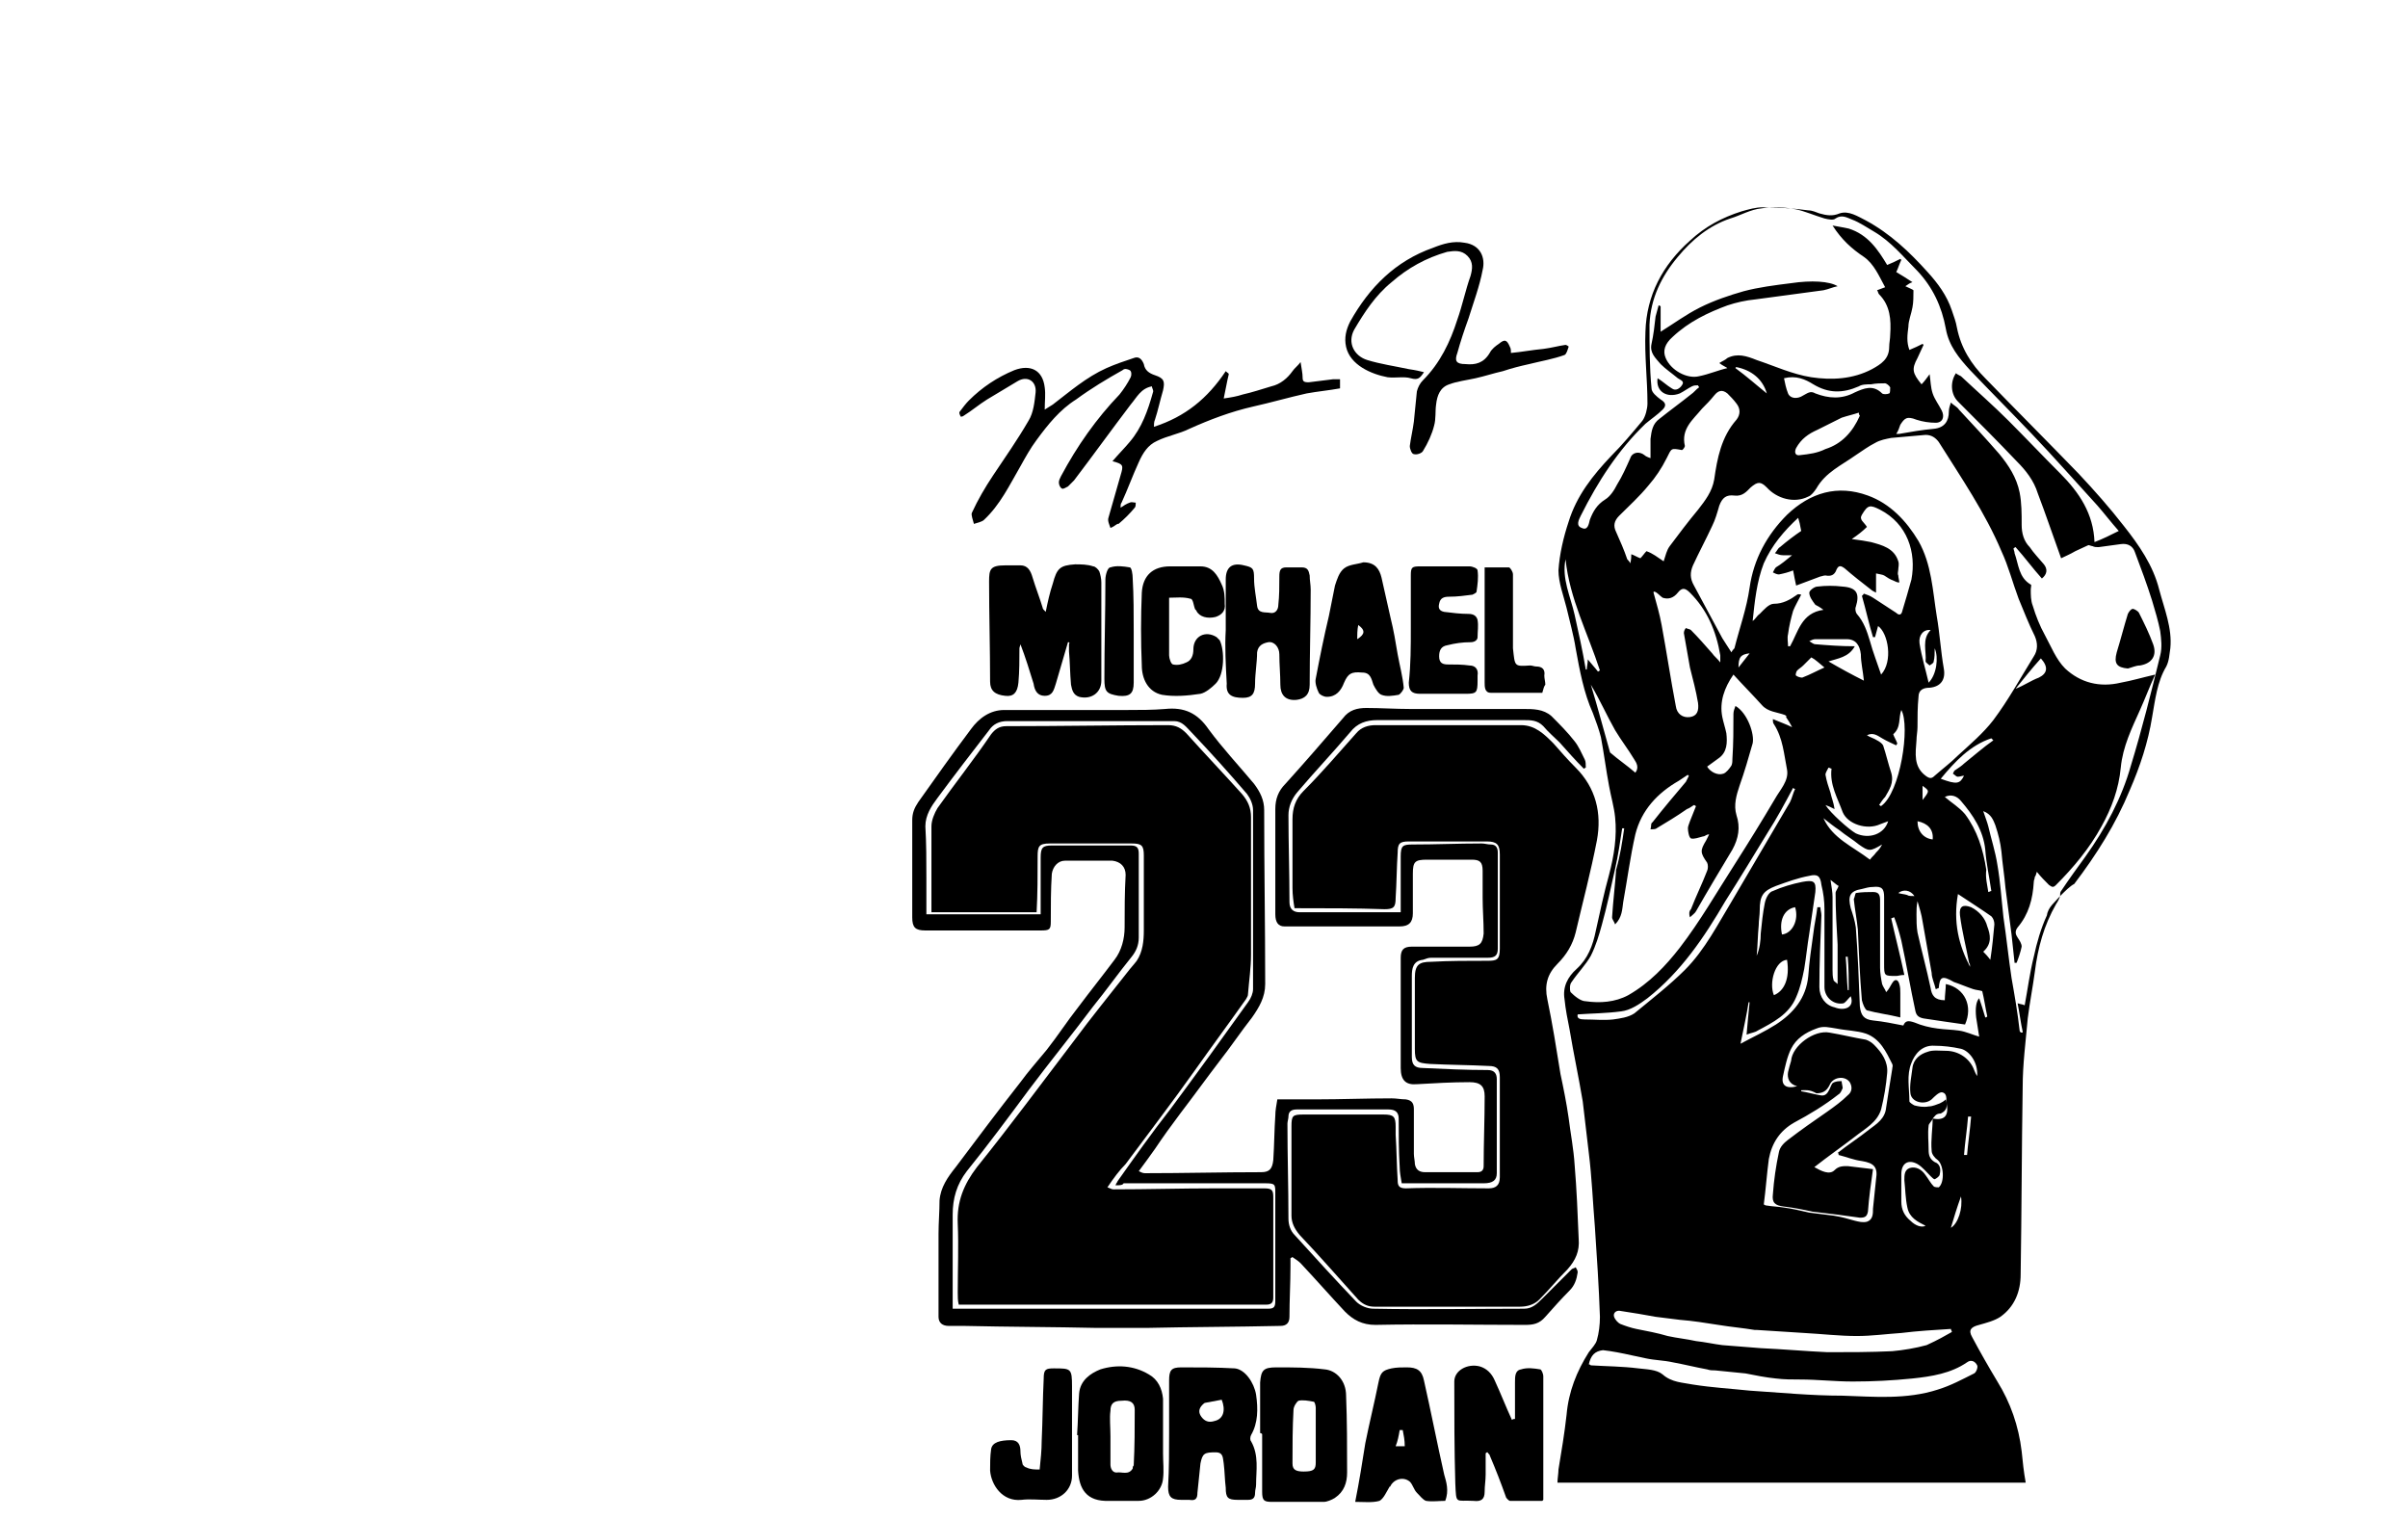 <?xml version="1.0" encoding="utf-8"?>
<!-- Generator: Adobe Illustrator 24.0.2, SVG Export Plug-In . SVG Version: 6.00 Build 0)  -->
<svg version="1.1" id="Слой_1" xmlns="http://www.w3.org/2000/svg" xmlns:xlink="http://www.w3.org/1999/xlink" x="0px" y="0px"
	 viewBox="0 0 238.1 150.2" style="enable-background:new 0 0 238.1 150.2;" xml:space="preserve">
<g>
	<path d="M203.7,88.6c-0.1,0.3-0.2,0.5-0.4,0.8c-1.2,2.1-1.8,4.3-2.1,6.7c-0.2,1.5-0.5,3-0.7,4.6c-0.2,2.3-0.5,4.5-0.5,6.8
		c-0.1,6.2-0.1,12.3-0.2,18.5c0,1.7-0.6,3.2-2,4.2c-0.6,0.4-1.4,0.6-2.1,0.8c-0.8,0.2-1.1,0.5-0.7,1.2c0.8,1.5,1.6,2.9,2.5,4.4
		c1.3,2.1,2.1,4.4,2.4,6.9c0.1,1,0.2,2,0.4,3.1c-15.5,0-30.9,0-46.3,0c0-0.4,0.1-0.9,0.1-1.3c0.3-1.8,0.6-3.6,0.8-5.4
		c0.2-2.3,1-4.3,2.2-6.2c0.3-0.4,0.7-0.8,0.8-1.2c0.2-0.7,0.3-1.5,0.3-2.3c-0.1-3-0.3-5.9-0.5-8.9c-0.2-2.4-0.3-4.9-0.6-7.3
		c-0.2-1.7-0.4-3.4-0.6-5.1c-0.4-2.4-0.9-4.7-1.3-7.1c-0.2-1-0.4-2-0.5-3c-0.2-1.2,0.3-2.2,1.2-3c1.1-1,1.6-2.3,1.9-3.8
		c0.4-1.8,0.8-3.7,1.3-5.5c0.5-1.9,0.8-3.8,0.6-5.7c-0.1-1-0.4-2-0.6-3.1c-0.3-1.6-0.5-3.2-0.8-4.8c-0.2-0.8-0.5-1.6-0.8-2.4
		c-0.9-2-1.3-4.2-1.7-6.4c-0.2-1.3-0.6-2.7-0.9-4c-0.3-1.2-0.8-2.5-0.8-3.7c0.1-1.6,0.5-3.3,1-4.8c0.8-2.6,2.4-4.6,4.2-6.5
		c1.1-1.1,2.1-2.3,3.1-3.5c0.3-0.4,0.5-1.2,0.5-1.7c0-2.4-0.3-4.7-0.2-7.1c0.1-3.6,1.7-6.6,4.4-9c1.5-1.4,3.2-2.3,5.1-2.9
		c0.7-0.2,1.4-0.4,2.1-0.4c1.5,0,3,0.1,4.5,0.3c0.4,0,0.8,0.2,1.1,0.3c0.7,0.2,1.3,0.3,2,0c0.9-0.3,1.8,0.3,2.6,0.7
		c2.4,1.3,4.3,3.1,6.1,5.1c1,1.1,1.9,2.3,2.4,3.8c0.2,0.6,0.4,1.1,0.5,1.7c0.4,2,1.4,3.6,2.8,5c3.1,3.2,6.2,6.3,9.2,9.4
		c1.6,1.7,3.1,3.4,4.5,5.2c1.5,1.9,2.9,3.9,3.5,6.3c0.5,1.9,1.3,3.8,1.1,5.8c-0.1,0.6-0.1,1.2-0.4,1.8c-0.9,1.5-1.1,3.3-1.4,5
		c-0.4,2.5-1.2,4.9-2.2,7.2c-1.4,3.4-3.3,6.4-5.5,9.3C204.7,87.6,204.2,88.1,203.7,88.6c0-0.2,0-0.4,0.1-0.5
		c0.8-1.2,1.6-2.3,2.4-3.4c2-2.8,3.6-5.8,4.5-9c1.1-3.6,2-7.2,2.9-10.9c0.2-0.8,0.1-1.6,0-2.4c-0.2-1-0.5-2-0.8-3
		c-0.5-1.6-1.1-3.2-1.7-4.8c-0.2-0.6-0.7-0.9-1.4-0.8c-0.7,0.1-1.4,0.2-2.2,0.3c-0.2,0-0.4,0-0.6-0.1c-0.1,0-0.3-0.1-0.4-0.1
		c-0.4,0.2-0.9,0.4-1.3,0.6c-0.5,0.3-1,0.5-1.4,0.7c-0.8-2.2-1.5-4.3-2.3-6.4c-0.4-1.3-1.2-2.3-2.1-3.2c-1.9-2-3.8-3.9-5.8-5.9
		c-0.7-0.7-0.8-1.9-0.2-2.8c0.1,0.1,0.3,0.2,0.5,0.3c1.6,1.5,3.2,2.9,4.7,4.4c1.7,1.7,3.4,3.5,5.1,5.2c1.9,1.9,3.3,4,3.4,6.8
		c0.8-0.3,1.6-0.7,2.4-1.1c-0.8-0.9-1.4-1.7-2.1-2.5c-2.2-2.4-4.3-4.8-6.5-7.1c-2-2.1-4.1-4.2-6.1-6.3c-1.1-1.2-2.1-2.4-2.4-4.1
		c-0.4-2.2-1.3-4.1-2.8-5.7c-1.4-1.4-2.6-2.9-4.3-3.9c-0.7-0.4-1.4-0.9-2.2-1.2c-0.5-0.2-1-0.5-1.6-0.1c-0.2,0.2-0.7,0.1-1.1,0
		c-1-0.3-1.9-0.7-2.8-0.9c-1.1-0.2-2.3-0.3-3.4-0.1c-1.1,0.1-2.1,0.7-3.1,1c-2.1,0.7-3.8,2.1-5.2,3.8c-1.6,1.9-2.7,4.1-2.8,6.7
		c0,2.1,0,4.2,0.2,6.3c0,0.4,0.5,0.8,0.9,1.1c0.5,0.3,0.6,0.6,0.2,1c-0.5,0.5-1.1,0.9-1.7,1.4c-2.7,2.6-4.7,5.7-6.4,9.1
		c-0.2,0.4-0.5,1,0.1,1.2c0.6,0.3,0.7-0.4,0.8-0.8c0.3-0.8,0.7-1.5,1.5-2c0.5-0.3,0.9-0.9,1.2-1.5c0.5-0.8,0.9-1.7,1.3-2.6
		c0.2-0.6,0.9-0.7,1.4-0.3c0.1,0.1,0.3,0.2,0.6,0.3c0-0.7,0-1.3,0-1.9c0.1-0.8,0.2-1.5,0.9-2c1-0.8,2.1-1.6,3.1-2.4
		c0.3-0.2,0.5-0.5,0.8-0.7c0-0.1-0.1-0.1-0.1-0.2c-0.2,0-0.4,0-0.6,0.1c-0.4,0.2-0.8,0.5-1.2,0.7c-1.3,0.5-2.4-0.2-2.2-1.5
		c0.5,0.3,0.9,0.7,1.4,1c0.4,0.3,0.8,0,1-0.3c0.3-0.4-0.1-0.5-0.4-0.7c-0.6-0.5-1.2-0.9-1.7-1.4c-0.5-0.6-1.1-1.1-0.9-2
		c0.2-0.9,0.3-1.8,0.4-2.7c0.1-0.4,0.2-0.7,0.3-1.1c0.1,0,0.1,0,0.2,0.1c0,0.8,0,1.6,0,2.5c1.3-0.8,2.5-1.7,3.9-2.4
		c1.4-0.7,2.9-1.2,4.3-1.6c1.5-0.4,3.1-0.6,4.7-0.8c2-0.3,3.8-0.2,4.6,0.3c-0.5,0.1-0.9,0.3-1.4,0.4c-2.2,0.3-4.5,0.6-6.7,0.9
		c-1,0.1-1.9,0.3-2.8,0.6c-1.9,0.7-3.8,1.6-5.4,3.1c-0.8,0.7-1,1.4-0.7,2.1c0.5,1.2,2.1,2.1,3.3,1.8c1-0.2,1.9-0.6,2.8-0.8
		c-0.1-0.1-0.4-0.2-0.8-0.5c0.3-0.2,0.6-0.3,0.8-0.5c1-0.5,1.9-0.2,2.9,0.2c1.8,0.6,3.5,1.4,5.4,1.7c2,0.3,4.1,0.2,6-0.8
		c0.9-0.5,1.7-1,1.7-2.2c0-0.4,0.1-0.8,0.1-1.2c0.1-1.5,0-2.9-1.1-4c-0.1-0.1-0.1-0.3-0.2-0.4c0.3-0.1,0.5-0.2,0.8-0.3
		c-0.6-1.1-1.1-2.3-2.1-3c-1.2-0.8-2.2-1.7-3.1-3.1c0.6,0.1,1.1,0.2,1.6,0.3c1.9,0.6,2.9,2.1,3.8,3.6c0.5-0.2,0.9-0.4,1.3-0.6
		c0,0,0.1,0.1,0.1,0.1c-0.2,0.4-0.3,0.8-0.5,1.2c0.5,0.3,1,0.6,1.6,1c-0.3,0.1-0.4,0.2-0.7,0.4c0.4,0.2,0.7,0.3,0.8,0.4
		c0,0.6,0,1.2-0.1,1.7c-0.1,0.6-0.4,1.3-0.4,1.9c-0.1,0.8-0.2,1.5,0.1,2.3c0.5-0.2,0.9-0.4,1.3-0.6c0,0,0.1,0.1,0.1,0.1
		c-0.2,0.4-0.4,0.9-0.6,1.3c-0.6,1.1-0.5,1.5,0.4,2.6c0.3-0.3,0.5-0.6,0.8-1c0.1,0.7,0.1,1.3,0.3,1.9c0.2,0.6,0.6,1.1,0.9,1.7
		c0.3,0.6,0.1,1.2-0.6,1.2c-0.6,0-1.3-0.1-1.9-0.3c-1-0.4-1.2-0.1-1.6,0.5c-0.1,0.3-0.2,0.6-0.4,0.9c0.1,0,0.2,0,0.3,0
		c1.1-0.2,2.3-0.4,3.4-0.5c1.1-0.1,1.5-0.8,1.5-1.7c0-0.3,0.1-0.6,0.2-0.9c0.3,0.3,0.6,0.4,0.8,0.7c1.4,1.5,2.7,2.9,4,4.4
		c0.9,1.1,1.7,2.3,2,3.8c0.2,1,0.2,2.1,0.2,3.2c0,0.8,0.2,1.6,0.8,2.2c0.4,0.6,0.9,1.1,1.4,1.7c0.4,0.5,0.3,1-0.2,1.4
		c-0.9-1-1.7-2.1-2.6-3.1c-0.1,0-0.1,0.1-0.2,0.1c0,0.2,0.1,0.3,0.1,0.5c0.4,1.1,0.4,2.4,1.6,3.1c0.1,0,0,0.3,0,0.5
		c0,0.5,0,1.1,0.2,1.6c0.3,1,0.7,2,1.2,2.9c0.6,1.1,1.1,2.4,2,3.3c1.5,1.4,3.4,1.9,5.5,1.4c1.1-0.2,2.1-0.5,3.4-0.8
		c-0.6,1.3-1,2.4-1.5,3.5c-0.8,1.8-1.7,3.6-1.9,5.7c-0.2,2.1-0.9,4-1.9,5.8c-1.2,2.2-2.8,4.1-4.5,5.8c-0.3,0.3-0.4,0.2-0.7,0
		c-0.4-0.4-0.8-0.8-1.2-1.3c-0.1,0.3-0.1,0.4-0.2,0.5c0,0.2-0.1,0.3-0.1,0.5c-0.1,1.7-0.5,3.2-1.6,4.5c-0.3,0.4-0.2,0.7,0,1
		c0.2,0.3,0.4,0.6,0.4,0.9c-0.1,0.5-0.3,1.1-0.5,1.6c-0.1,0-0.1,0-0.2,0c-0.1-0.9-0.2-1.8-0.3-2.8c-0.2-1.5-0.4-3.1-0.6-4.6
		c-0.1-1.2-0.3-2.4-0.4-3.6c-0.1-0.9-0.3-1.7-0.6-2.6c-0.2-0.5-0.4-1.1-1.2-1.4c0.2,0.6,0.4,1.1,0.5,1.5c0.3,1.3,0.7,2.5,0.9,3.8
		c0.3,1.7,0.4,3.4,0.6,5.2c0.3,2,0.5,4,0.8,6c0.3,1.7,0.6,3.4,0.8,5.2c0,0.1,0.1,0.2,0.2,0.2c0.1,0,0.1,0,0.1-0.1
		c-0.2-0.9-0.3-1.8-0.5-2.8c0.3,0.1,0.5,0.1,0.7,0.2c0.3-1.6,0.5-3.2,0.9-4.8c0.3-1.4,0.7-2.8,1.3-4.1
		C202.5,89.7,203.2,89.2,203.7,88.6z M191.1,110.6c1.1,0.2,1.6-0.2,1.4-1.4c-0.1-0.5,0.1-1.1-0.5-1.2c-0.3,0-0.7,0.4-1,0.7
		c-0.7,0.6-2,0.3-2.1-0.6c-0.1-0.8,0.1-1.7,0.2-2.5c0.1-0.9,0.8-1.4,1.5-1.6c0.5-0.2,1.2-0.1,1.8-0.1c1.3,0,2.4,0.8,2.8,1.9
		c0.1,0.2,0.1,0.3,0.3,0.6c0.1-1.4-0.8-2.5-1.6-2.7c-0.9-0.2-1.8-0.3-2.6-0.3c-1.3-0.1-2,0.9-2.3,1.7c-0.5,1.2-0.2,2.5-0.2,3.8
		c0,0.1,0.3,0.3,0.5,0.4c0.4,0.1,0.9,0.2,1.4,0.1c0.4,0,0.8-0.2,1.1-0.3c0.2-0.1,0.4-0.2,0.6-0.4c0.2,0.7,0.1,1.1-0.5,1.4
		C191.4,110.1,191.3,110.4,191.1,110.6c-0.1,0.3-0.4,0.5-0.4,0.7c-0.1,0.8,0,1.6,0,2.4c0,0.5,0.1,0.9,0.6,1.2
		c0.6,0.2,0.6,0.8,0.5,1.2c0,0.2-0.3,0.4-0.5,0.5c-0.1,0-0.3-0.2-0.4-0.3c-0.4-0.4-0.8-0.9-1.3-1.2c-0.9-0.5-1.6-0.1-1.6,1
		c0,0.9,0,1.8,0,2.7c0,0.8,0.3,1.4,0.9,1.9c0.5,0.5,1.1,0.7,1.5,0.5c-0.8-0.4-1.6-0.8-1.8-1.8c-0.2-0.9-0.2-1.8-0.3-2.7
		c0-0.5,0-1,0.5-1.2c0.6-0.2,1.2,0.1,1.6,0.7c0.3,0.4,0.5,0.8,0.8,1.1c0.1,0.1,0.4,0.1,0.5,0.1c0.6-0.5,0.5-2.2-0.1-2.7
		c-0.3-0.2-0.6-0.6-0.6-0.9C190.9,112.7,191.1,111.6,191.1,110.6z M171.2,64.5c0.1-0.2,0.2-0.3,0.3-0.4c0.5-2,1.2-3.9,1.5-6
		c0.4-2.8,1.7-5.2,3.7-7.2c2.3-2.2,5-3,8-1.9c2.2,0.8,3.8,2.5,5,4.5c1.3,2.3,1.4,4.9,1.8,7.4c0.3,1.7,0.4,3.5,0.7,5.2
		c0.2,1.1-0.3,1.8-1.4,1.9c-0.6,0-1.1,0.2-1.1,0.9c-0.1,1-0.1,2-0.1,3c0,0.4-0.1,0.9-0.1,1.3c-0.1,1.3-0.3,2.6,0.9,3.5
		c0.4,0.3,0.6,0.3,0.9,0c0.8-0.7,1.6-1.3,2.3-2c1.2-1.1,2.5-2.2,3.5-3.5c1.5-2,2.7-4.2,4-6.3c0.4-0.6,0.4-1.3,0.1-2
		c-0.6-1.2-1.1-2.5-1.6-3.7c-0.6-1.6-1-3.2-1.7-4.7c-1.6-3.8-4-7.3-6.2-10.8c-0.3-0.4-0.7-0.7-1.3-0.7c-1.1,0.1-2.3,0.2-3.4,0.3
		c-0.5,0.1-1.1,0.2-1.6,0.5c-0.6,0.3-1.3,0.8-1.9,1.2c-1.4,1-3,1.7-3.9,3.3c-0.2,0.3-0.5,0.7-0.8,0.8c-1.4,0.7-3.1,0.2-4.1-0.9
		c-0.6-0.6-0.9-0.6-1.6,0c-0.4,0.4-0.8,0.9-1.6,0.8c-0.8-0.1-1.2,0.2-1.5,1c-0.2,0.7-0.4,1.4-0.7,2c-0.6,1.3-1.3,2.6-1.9,3.9
		c-0.3,0.7-0.3,1.3,0.1,2c0.9,1.7,1.9,3.5,2.8,5.2C170.5,63.4,170.8,63.9,171.2,64.5z M160.6,81.9c-0.1,0-0.1,0-0.2,0
		c-0.2,1.3-0.4,2.7-0.7,4c-0.4,1.8-0.8,3.7-1.3,5.5c-0.3,1.1-0.6,2.1-1.1,3.1c-0.5,0.9-1.3,1.7-1.9,2.6c-0.2,0.2-0.2,0.8-0.1,1
		c0.4,0.4,1,0.9,1.5,0.9c1.4,0.2,2.9,0.1,4.2-0.6c2.1-1.2,3.7-2.9,5.1-4.7c2-2.6,3.6-5.4,5.4-8.2c1.4-2.2,2.7-4.3,4-6.5
		c0.5-0.9,1.4-1.8,1.2-2.9c-0.3-1.5-0.4-3.1-1.3-4.5c-0.1-0.1-0.1-0.3-0.1-0.5c0.7,0.3,1.3,0.5,1.9,0.8c-0.2-0.4-0.4-0.7-0.6-1
		c0.1-0.1,0-0.1-0.1-0.2c-0.8-0.3-1.7-0.3-2.3-1c-0.9-1-1.8-1.9-2.8-3c-0.9,1.3-1.4,2.7-1.1,4.2c0.1,0.5,0.3,1.1,0.4,1.6
		c0.1,0.9,0.1,1.9-0.8,2.5c-0.4,0.3-0.7,0.5-1.1,0.8c0.3,0.5,1,0.9,1.6,0.7c0.3-0.1,0.6-0.5,0.8-0.8c0.1-0.2,0.1-0.5,0.1-0.7
		c0.1-1.5,0.1-2.9,0.1-4.4c0-0.3,0.1-0.5,0.2-0.8c1.2,0.7,1.9,2.8,1.7,3.7c-0.4,1.4-0.8,2.8-1.3,4.2c-0.3,0.9-0.6,1.9-0.3,2.9
		c0.4,1.2,0.2,2.3-0.4,3.4c-1.2,2-2.4,4-3.6,6.1c-0.1,0.2-0.4,0.4-0.6,0.6c-0.1-0.3-0.1-0.6,0.1-0.8c0.5-1.3,1.1-2.5,1.6-3.8
		c0.1-0.2,0.1-0.6,0-0.8c-0.7-1-0.7-1.2-0.1-2.2c0.1-0.2,0.2-0.4,0.3-0.6c-0.3,0-0.4,0.2-0.6,0.2c-0.4,0.1-0.9,0.3-1.2,0.2
		c-0.2-0.1-0.3-0.7-0.3-1c0-0.2,0.1-0.4,0.2-0.7c0.2-0.5,0.4-1,0.6-1.5c-0.1,0-0.1-0.1-0.2-0.1c-0.2,0.1-0.4,0.3-0.7,0.4
		c-1,0.7-2,1.3-3,1.9c-0.1,0.1-0.4,0.1-0.6,0.1c0.1-0.3,0-0.6,0.2-0.7c1.1-1.4,2.2-2.7,3.3-4c0.1-0.2,0.2-0.4,0.3-0.6
		c-0.1,0-0.1-0.1-0.1-0.1c-0.3,0.2-0.6,0.4-0.9,0.6c-2.1,1.2-3.7,2.9-4.3,5.3c-0.5,2.2-0.8,4.5-1.2,6.7c-0.1,0.7-0.1,1.5-0.8,2.2
		c-0.1-0.3-0.3-0.5-0.3-0.7c0.1-1.6,0.3-3.2,0.4-4.7C160.2,84.6,160.4,83.3,160.6,81.9z M164.5,55.5c0.2-0.6,0.3-1.1,0.6-1.5
		c0.9-1.2,1.8-2.4,2.8-3.6c0.7-0.9,1.4-1.8,1.6-3c0.3-2.1,0.7-4.2,2.2-5.9c0.4-0.5,0.4-1.1,0-1.6c-0.3-0.4-0.6-0.7-0.9-1
		c-0.5-0.4-0.9-0.3-1.3,0.2c-0.4,0.5-0.8,0.9-1.2,1.3c-0.9,1.1-2.1,2-1.7,3.7c0,0.1-0.2,0.4-0.3,0.4c-1.1-0.2-1-0.2-1.5,0.8
		c-0.5,1-1.1,1.9-1.8,2.7c-0.9,1.1-1.9,2-2.9,3c-0.5,0.5-0.6,1-0.3,1.6c0.4,0.9,0.8,1.8,1.1,2.7c0.1,0.1,0.2,0.2,0.3,0.4
		c0.1-0.4,0.1-0.7,0.1-0.9c0.3,0.1,0.6,0.3,0.9,0.4c0.2-0.2,0.4-0.5,0.6-0.7C163.4,54.7,163.9,55.1,164.5,55.5z M177.2,54.9
		c-0.4,0-0.7,0-0.9,0c-0.3,0-0.5-0.1-0.8-0.2c0.2-0.2,0.3-0.5,0.5-0.6c0.7-0.6,1.5-1.2,2.1-1.6c-0.1-0.6-0.2-1-0.3-1.3
		c-1.4,1.3-2.6,2.7-3.4,4.5c-0.7,1.8-0.9,3.8-1.1,5.7c0.3-0.2,0.4-0.5,0.7-0.7c0.4-0.4,0.9-1,1.4-1c0.9,0,1.6-0.4,2.3-0.9
		c0.1-0.1,0.4,0,0.4,0c-0.3,0.6-0.6,1.1-0.8,1.6c-0.2,0.7-0.4,1.5-0.5,2.3c-0.1,0.4,0,0.8,0,1.2c0.1,0,0.1,0,0.2,0
		c0.8-1.4,1.1-3.3,3.3-3.6c-0.4-0.3-0.6-0.4-0.8-0.5c-0.3-0.4-0.6-0.8-0.6-1.2c0-0.2,0.5-0.6,0.8-0.6c0.8-0.1,1.7-0.1,2.5,0
		c1.4,0.1,1.7,0.7,1.3,2c-0.1,0.2,0,0.6,0.1,0.7c0.7,0.8,1,1.7,1.3,2.7c0.3,1.1,0.7,2.1,1.1,3.3c1.2-1.3,0.7-4.1-0.3-4.8
		c-0.1,0.4-0.2,0.7-0.3,1.1c-0.1,0-0.1,0-0.2,0c-0.4-1.3-0.7-2.7-1.1-4.1c0.1,0,0.1-0.1,0.2-0.2c0.3,0.1,0.6,0.2,0.9,0.4
		c0.8,0.5,1.5,1,2.3,1.5c0.2,0.2,0.5,0.3,0.6-0.2c0.3-1,0.6-2,0.9-3.1c0.5-2.7-0.4-5.5-3.1-6.9c-1-0.5-1.2-0.5-1.8,0.5
		c-0.3,0.5,0.2,0.7,0.5,1.2c-0.4,0.4-0.9,0.8-1.5,1.2c0.8,0.1,1.4,0.2,1.9,0.3c1.1,0.3,2.3,0.6,2.7,1.9c0.1,0.3,0,0.6,0,0.8
		c0,0.2-0.1,0.4,0,0.6c0,0.2,0.1,0.5,0.1,0.7c-0.2,0-0.4-0.1-0.6-0.2c-0.3-0.1-0.6-0.3-0.9-0.5c-0.2-0.1-0.4-0.1-0.8-0.2
		c0,0.7,0,1.2,0,1.9c-0.2-0.1-0.4-0.2-0.5-0.3c-0.9-0.7-1.8-1.4-2.6-2.1c-0.4-0.3-0.6-0.3-0.8,0.1c-0.2,0.6-0.6,0.7-1.1,0.6
		c-0.2,0-0.4,0.1-0.5,0.1c-0.8,0.3-1.6,0.6-2.4,0.9c-0.1-0.5-0.2-0.9-0.3-1.5c-0.5,0.2-0.9,0.3-1.4,0.4c-0.2,0-0.4-0.1-0.6-0.2
		c0.1-0.2,0.2-0.4,0.3-0.5C176.1,55.8,176.6,55.4,177.2,54.9z M157.1,134.9c0.1,0,0.2,0.1,0.2,0.1c1.6,0.1,3.1,0.1,4.7,0.3
		c0.8,0.1,1.8,0.1,2.4,0.6c0.9,0.8,2,0.8,3,1c1.9,0.3,3.7,0.4,5.6,0.6c3.1,0.2,6.1,0.5,9.2,0.5c3.1,0.1,6.3,0.4,9.4-0.6
		c1.3-0.4,2.4-1,3.6-1.6c0.2-0.1,0.4-0.6,0.3-0.8c-0.2-0.4-0.6-0.6-1-0.3c-1.6,1.1-3.5,1.4-5.4,1.6c-2,0.2-3.9,0.3-5.9,0.3
		c-1.8,0-3.5-0.2-5.2-0.2c-0.8,0-1.6,0-2.4-0.1c-1-0.1-2-0.3-3-0.5c-1-0.1-2-0.2-3-0.3c-0.3,0-0.5,0-0.8-0.1
		c-1.1-0.2-2.3-0.5-3.4-0.7c-0.9-0.2-1.8-0.2-2.7-0.4c-0.5-0.1-0.9-0.2-1.4-0.3c-0.9-0.2-1.9-0.4-2.8-0.5
		C157.7,133.6,157.3,134,157.1,134.9z M193,131.7c0-0.1-0.1-0.2-0.1-0.3c-1.6,0.1-3.3,0.2-4.9,0.4c-1.5,0.1-2.9,0.3-4.4,0.3
		c-1.7,0-3.4-0.2-5.2-0.3c-1.6-0.1-3.1-0.2-4.7-0.3c-0.1,0-0.1,0-0.2,0c-1.2-0.2-2.4-0.3-3.6-0.5c-1.3-0.2-2.5-0.4-3.8-0.5
		c-0.8-0.1-1.6-0.2-2.4-0.3c-0.6-0.1-1.1-0.2-1.7-0.3c-0.6-0.1-1.3-0.2-1.9-0.3c-0.4,0-0.6,0.3-0.5,0.6c0.1,0.3,0.4,0.6,0.6,0.7
		c0.5,0.2,1.1,0.4,1.6,0.5c1,0.2,2.1,0.4,3.1,0.7c0.9,0.2,1.9,0.3,2.8,0.5c0.9,0.1,1.8,0.3,2.6,0.4c1.3,0.1,2.5,0.2,3.8,0.3
		c2.2,0.1,4.4,0.3,6.6,0.4c2.1,0,4.3,0,6.4-0.1c1.1-0.1,2.3-0.3,3.4-0.6C191.6,132.5,192.3,132.1,193,131.7z M163.6,58.5
		c-0.1,0-0.1,0-0.1,0.1c0.3,1.1,0.6,2.1,0.8,3.2c0.5,2.7,0.9,5.4,1.4,8c0.1,0.8,0.7,1.2,1.4,1.1c0.7-0.1,0.9-0.6,0.8-1.4
		c-0.2-1.2-0.5-2.3-0.8-3.5c-0.2-1.1-0.4-2.3-0.6-3.4c0-0.2,0.1-0.4,0.2-0.5c0.2,0.1,0.4,0.1,0.5,0.2c0.7,0.7,1.4,1.5,2.1,2.3
		c0.2,0.3,0.5,0.5,0.8,0.9c0-0.4,0-0.5,0-0.7c-0.4-2.4-1.3-4.5-3-6.2c-0.5-0.5-0.8-0.5-1.2,0c-0.4,0.5-0.9,0.7-1.5,0.5
		C164.1,58.9,163.9,58.6,163.6,58.5z M191.7,97.7c-0.1,0-0.2,0.1-0.3,0.1c-0.1-0.5-0.4-1.1-0.4-1.6c-0.3-1.7-0.6-3.4-0.9-5.1
		c-0.1-0.7-0.3-1.3-0.5-2c-0.1,0.5-0.1,0.9-0.1,1.3c0,0.6,0,1.2,0.1,1.8c0.4,1.8,0.9,3.6,1.3,5.5c0.1,0.7,0.4,1.2,1.4,1.2
		c0-0.5,0.1-1.1,0.1-1.6c1.9,0.4,2.7,2.2,1.9,4c-1.4-0.2-2.8-0.4-4.1-0.6c-0.5-0.1-0.7-0.3-0.8-0.7c-0.5-2.3-0.9-4.7-1.4-7
		c-0.2-0.8-0.4-1.5-0.7-2.3c-0.1,0-0.2,0.1-0.3,0.1c0.4,1.8,0.9,3.7,1.3,5.6c-0.4,0-0.6,0.1-0.8,0.1c-1.2,0-1.2,0-1.2-1.2
		c0-2.2,0-4.4,0-6.6c0-0.8-0.2-1.1-1.1-1c-0.4,0-0.7,0.1-1.1,0.2c-1.2,0.2-1.4,0.7-1.1,1.9c0.2,0.6,0.4,1.2,0.5,1.9
		c0.2,2.6,0.3,5.2,0.4,7.8c0.1,0.9,0.4,1.3,1.3,1.4c1,0.1,2,0.3,3,0.5c0.2-0.5,0.5-0.5,1.1-0.3c0.7,0.3,1.5,0.5,2.3,0.6
		c0.7,0.1,1.4,0.1,2.1,0.2c0.7,0.1,1.3,0.4,2,0.6c-0.1-0.6-0.2-1.3-0.3-1.9c-0.1-0.9,0-1.6,0.3-1.9c0.2,0.6,0.4,1.2,0.6,1.9
		c0.1,0,0.1,0,0.2-0.1c-0.2-0.9-0.3-1.7-0.5-2.5c-0.3-0.1-0.6-0.1-0.9-0.2c-0.6-0.2-1.3-0.5-1.9-0.7C192,96.4,191.8,96.6,191.7,97.7
		z M178.1,107.8c0,0,0,0.1,0,0.1c0.6,0.1,1.3,0.3,1.9,0.4c0.5,0.1,0.7-0.2,0.9-0.6c0.1-0.2,0.2-0.5,0.3-0.6c0.3-0.2,0.6-0.2,0.9-0.2
		c0,0.2,0.1,0.5,0.1,0.7c-0.1,0.2-0.2,0.5-0.4,0.6c-1.4,1.1-2.9,2-4.4,2.8c-1.4,0.8-2.2,2-2.5,3.6c-0.2,1.5-0.3,3-0.5,4.5
		c0.1,0,0.1,0.1,0.3,0.1c0.6,0.1,1.1,0.1,1.7,0.2c0.8,0.1,1.6,0.3,2.5,0.5c0.8,0.1,1.6,0.2,2.4,0.3c0.7,0.1,1.4,0.3,2.1,0.5
		c0.4,0.1,0.8,0.2,1.2,0.1c0.6-0.2,0.6-0.8,0.6-1.3c0.1-1,0.2-1.9,0.3-2.9c0.2-1.2-0.2-1.6-1.4-1.8c-0.8-0.1-1.5-0.4-2.3-0.6
		c0-0.1,0-0.2-0.1-0.2c1-0.8,2.1-1.5,3.1-2.3c0.8-0.6,1.6-1.1,1.7-2.2c0.2-1.3,0.4-2.6,0.6-3.8c0-0.2,0.1-0.3,0-0.5
		c-0.6-1.2-1.2-2.5-2.6-3c-0.9-0.3-1.9-0.3-2.9-0.5c-0.7-0.1-1.3-0.3-2,0c-1.1,0.4-2,1-2.5,2c-0.4,0.8-0.6,1.8-0.8,2.7
		s0.3,1.3,1.4,1c-0.8-0.2-1-0.8-0.9-1.4c0.1-0.4,0.2-0.8,0.3-1.1c0.1-1.5,2.3-3.1,3.8-2.8c1.2,0.2,2.4,0.5,3.6,0.7
		c0.3,0.1,0.6,0.3,0.8,0.5c0.8,0.8,1.4,1.7,1.3,2.8c-0.1,1.2-0.3,2.4-0.6,3.6c-0.4,1.3-1.6,1.9-2.6,2.7c-1.3,1-2.6,1.9-4,3
		c0.7,0.4,1.5,0.8,2,0.3c0.4-0.4,0.8-0.4,1.3-0.4c0.8,0.1,1.6,0.2,2.5,0.3c-0.2,1.4-0.4,2.8-0.5,4.2c-0.1,0.5-0.3,0.6-0.8,0.6
		c-0.7-0.1-1.4-0.2-2.2-0.3c-0.8-0.1-1.7-0.2-2.5-0.3c-0.9-0.2-1.9-0.4-2.8-0.5c-0.9-0.1-1.2-0.4-1.1-1.2c0.1-1.4,0.3-2.8,0.6-4.2
		c0.1-0.5,0.5-0.9,0.9-1.2c1.3-1,2.6-1.9,3.9-2.8c0.7-0.5,1.4-1,2-1.6c0.4-0.3,0.5-0.8,0.2-1.3c-0.5-0.7-1.7-0.5-2,0.3
		c-0.3,0.6-0.7,0.8-1.3,0.8C178.9,107.7,178.5,107.8,178.1,107.8z M183,98.5c-0.3,0.3-0.5,0.6-0.7,0.7c-1,0.2-1.9-0.6-1.9-1.6
		c0-2.6,0-5.1,0-7.7c0-0.8-0.1-1.6-0.3-2.4c-0.1-0.9-0.4-1.1-1.2-0.9c-1.1,0.2-2.2,0.6-3.3,1c-1.3,0.5-1.6,1-1.6,2.4
		c0,0.5-0.1,1-0.1,1.5c-0.1,1-0.1,2-0.2,3c0.3-0.7,0.4-1.5,0.4-2.2c0.1-1,0.2-2,0.4-3c0.1-0.5,0.4-1.1,0.8-1.2
		c0.9-0.4,1.9-0.7,2.9-0.9c1.1-0.2,1.4-0.1,1.3,1c-0.2,1.4-0.4,2.7-0.6,4.1c-0.2,1.2-0.3,2.3-0.5,3.5c-0.2,1-0.4,1.9-0.8,2.8
		c-0.7,1.7-2.3,2.5-3.8,3.3c-0.3,0.2-0.6,0.2-1.1,0.4c0.1-1.2,0.2-2.2,0.3-3.2c-0.1,0-0.1,0-0.1,0c-0.2,1.3-0.5,2.6-0.8,4.1
		c1.3-0.7,2.4-1.2,3.5-1.9c1.7-1.1,3-2.6,3.2-4.8c0.1-1.4,0.3-2.8,0.5-4.2c0.1-0.9,0.3-1.7,0.4-2.6c0.1,0,0.2,0,0.3,0
		c0,0.3,0.1,0.5,0.1,0.8c-0.1,2.4-0.2,4.8-0.2,7.1c0,1,0.6,1.8,1.5,2C182.4,100,183.4,99.6,183,98.5z M156,100.3
		c-0.1,0.4,0.2,0.5,0.7,0.5c0.9,0,1.9,0.1,2.8,0c0.7-0.1,1.5-0.2,2.1-0.6c1.7-1.4,3.5-2.8,5-4.3c2-2,3.3-4.6,4.7-6.9
		c1.9-3.2,3.8-6.5,5.7-9.7c0.2-0.4,0.3-0.9,0.5-1.3c-0.1,0-0.1,0-0.2-0.1c-0.8,1.5-1.6,3-2.5,4.4c-1.4,2.3-2.8,4.6-4.2,6.8
		c-2.1,3.6-4.4,7-7.7,9.6c-0.8,0.6-1.7,1.2-2.6,1.3C158.8,100.2,157.4,100.2,156,100.3z M183.9,41.1c-0.1-0.1-0.1-0.2-0.1-0.3
		c-0.6,0.2-1.1,0.3-1.7,0.5c-0.8,0.4-1.6,0.8-2.4,1.2c-0.9,0.4-1.6,0.9-2.1,1.8c-0.2,0.4-0.1,0.8,0.4,0.7c0.9-0.1,1.7-0.2,2.5-0.6
		C182.1,43.9,183.2,42.7,183.9,41.1z M185.8,79.6c0.1,0,0.1,0.1,0.2,0.1c1.9-1.3,2.9-7.9,2-9.5c-0.3,0.8,0,1.7-0.8,2.4
		c0.1,0.3,0.3,0.6,0.4,0.9c0,0.1-0.1,0.1-0.1,0.2c-0.4-0.2-0.9-0.4-1.4-0.7c-0.5-0.3-0.9-0.6-1.5-0.3c0.3,0.2,0.7,0.3,1,0.5
		c0.2,0.1,0.5,0.3,0.6,0.5c0.3,0.9,0.5,1.8,0.8,2.7c0.3,1-0.2,1.7-0.6,2.4C186.2,79,186,79.3,185.8,79.6z M157.3,67.7
		c0.7,2.3,1.3,4.6,1.9,6.7c0.8,0.7,1.7,1.3,2.5,2c0.4-0.5,0.1-1-0.1-1.3c-0.6-1-1.3-1.9-1.9-2.9C158.9,70.8,158.2,69.2,157.3,67.7z
		 M176.4,37.4c0.1,0.5,0.2,1,0.4,1.5c0.2,0.5,0.9,0.6,1.5,0.2c0.4-0.2,0.7-0.5,1.2-0.2c1.3,0.5,2.6,0.6,3.9-0.1
		c0.9-0.4,1.8-0.8,2.7,0.1c0.1,0.1,0.5,0.1,0.7,0c0.1,0,0.1-0.4,0.1-0.6c-0.1-0.2-0.4-0.4-0.5-0.4c-0.4,0-0.9,0-1.4,0.1
		c-0.4,0-0.9,0-1.2,0.2c-1.6,0.7-3,0.7-4.5-0.2C178.5,37.5,177.6,37.1,176.4,37.4z M184.3,67.3c-0.1-1-0.3-1.8-0.3-2.6
		c-0.1-0.9-0.5-1.5-1.4-1.5c-1,0-2.1,0-3.1,0c-0.2,0-0.4,0.1-0.6,0.2c0.2,0.1,0.4,0.3,0.6,0.3c1.2,0.1,2.5,0.2,3.9,0.2
		c-0.6,1.1-1.7,1.2-2.6,1.5C182,66.1,183.1,66.7,184.3,67.3z M181.1,76c-0.1,0-0.2-0.1-0.3-0.1c-0.1,0.2-0.3,0.5-0.3,0.7
		c0.1,0.6,0.3,1.2,0.5,1.8c0.1,0.5,0.3,0.9,0.4,1.6c-0.4-0.2-0.6-0.3-0.9-0.4c0.5,0.8,2.3,2.4,3,2.8c1.3,0.6,2.8,0.1,3.2-1.2
		c-0.3,0.1-0.5,0.2-0.8,0.3c-1.3,0.6-3.2,0-3.7-1.2C181.7,78.9,180.9,77.6,181.1,76z M154.8,55.3c-0.4,1.9,0.5,3.7,0.9,5.5
		c0.4,1.8,0.8,3.6,1.1,5.4c0.1,0,0.1,0,0.1,0c0-0.3,0.1-0.6,0.1-1c0.4,0.5,0.7,0.8,1,1.2c0.1,0,0.1-0.1,0.2-0.1
		C157,62.6,155.2,59.2,154.8,55.3z M194.8,95.6c0-0.1,0-0.3-0.1-0.4c-0.3-1.6-0.7-3.1-0.9-4.7c-0.1-0.9,0.3-1.1,1.1-0.8
		c0.8,0.4,1.4,1.1,1.6,1.9c0.3,0.8,0.5,1.7-0.4,2.5c0.2,0.2,0.4,0.4,0.7,0.8c0.2-1.3,0.3-2.4,0.4-3.5c0-0.3-0.1-0.6-0.3-0.8
		c-1-0.7-2.1-1.4-3.3-2.2C193.1,91.2,193.7,93.5,194.8,95.6z M196.6,88.2c0.1,0,0.2-0.1,0.3-0.1c-0.2-1.4-0.5-2.7-0.6-4.1
		c-0.2-1.9-1.2-3.4-2.4-4.8c-0.4-0.5-1-0.7-1.6-0.4c0.7,0.6,1.4,1,2,1.7c1.2,1.6,1.8,3.5,2.1,5.5C196.3,86.8,196.5,87.5,196.6,88.2z
		 M191.9,77c1.6,0.6,1.9,0.5,2.3-0.3c-0.2,0-0.4,0.1-0.6,0.1c-0.2,0-0.3-0.2-0.5-0.3c0.1-0.2,0.1-0.3,0.3-0.4
		c0.3-0.2,0.6-0.4,0.8-0.6c1-0.8,1.9-1.6,2.9-2.3c-0.1-0.1-0.1-0.1-0.2-0.2C194.8,73.7,193.3,75.3,191.9,77z M181,87
		c0.1,0.7,0.2,1.2,0.2,1.7c0,2.4,0,4.8,0,7.2c0,0.3,0,0.7,0.1,1c0,0.1,0.2,0.2,0.4,0.4c0-1.4,0-2.7,0-3.9c-0.1-1.7-0.2-3.4-0.2-5.1
		c0-0.2,0.2-0.4,0.3-0.7C181.6,87.5,181.4,87.3,181,87z M186.1,83.5c-1.2,0.7-1.3,0.7-2.3,0c-0.6-0.5-1.3-0.9-1.9-1.4
		c-0.6-0.4-1.1-0.8-1.6-1.2c0.9,2,2.9,2.8,4.6,4.1c0.2-0.3,0.4-0.4,0.6-0.7C185.7,84.1,185.9,83.9,186.1,83.5z M176.7,94.9
		c-1.2,0.1-1.8,2.3-1.3,3.5C176.4,98,177,96.8,176.7,94.9z M191.3,64.1c0,0.5,0,0.9-0.1,1.3c0,0.2-0.3,0.3-0.4,0.4
		c-0.1-0.1-0.4-0.3-0.4-0.4c0.1-1-0.4-2.2,0.5-3.1c-0.7-0.1-1.2,0.5-1.1,1.3c0.2,1.3,0.6,2.6,0.9,3.9
		C191.5,66.7,191.7,65,191.3,64.1z M201.8,65.1c-0.9,1-1.7,2-2.5,3c0.8-0.3,1.5-0.8,2.3-1.1C202.4,66.6,202.6,66,201.8,65.1z
		 M179.1,65c-0.3,0.3-0.5,0.5-0.8,0.8c-0.2,0.2-0.4,0.3-0.6,0.5c-0.1,0.1-0.2,0.5-0.1,0.5c0.1,0.1,0.4,0.2,0.6,0.2
		c0.8-0.3,1.5-0.7,2.2-1C179.9,65.6,179.5,65.2,179.1,65z M177.5,89.7c-1.1,0.2-1.6,1.3-1.3,2.7C177.2,92.3,177.9,91,177.5,89.7z
		 M171.7,36.3c-0.1,0-0.1,0.1-0.1,0.1c1.1,0.8,2.1,1.7,3.1,2.5C174.3,37.5,173.2,36.6,171.7,36.3z M189.6,81.2c0,1,0.6,1.7,1.5,1.8
		C191.2,82,190.6,81.4,189.6,81.2z M194.9,110.4c-0.1,0-0.2,0-0.3,0c-0.1,1.3-0.3,2.5-0.4,3.8c0.1,0,0.2,0,0.3,0
		C194.6,113,194.8,111.7,194.9,110.4z M192.9,121.4c0.7-0.4,1.2-1.9,1-3.1C193.5,119.4,193.2,120.4,192.9,121.4z M173,64.6
		c-0.9,0.1-1.1,0.4-1.1,1.4C172.3,65.5,172.6,65.1,173,64.6z M182.7,94.6c-0.1,0-0.1,0-0.2,0c0.1,1.1,0.1,2.2,0.2,3.3
		c0.1,0,0.1,0,0.1,0C182.8,96.8,182.8,95.7,182.7,94.6z M189.3,88.6c-0.4-0.6-1.1-0.7-1.6-0.3c0.3,0.1,0.6,0.1,0.9,0.2
		C188.7,88.6,189,88.6,189.3,88.6z M190.1,79.1c0.7-0.9,0.7-0.9,0-1.4C190.1,78.1,190.1,78.6,190.1,79.1z"/>
	<path d="M128,89.8c-0.1-0.6-0.2-1.3-0.2-2c0-2.3,0-4.5,0-6.8c0-1.1,0.3-2,1.1-2.8c1.8-1.8,3.5-3.8,5.2-5.7c0.5-0.6,1.2-0.8,1.9-0.8
		c4.8,0,9.6,0,14.4,0c1.4,0,2.3,0.9,3.2,1.8c0.7,0.8,1.4,1.6,2.2,2.4c2,2,2.6,4.5,2.1,7.2c-0.6,3.1-1.4,6.1-2.1,9.1
		c-0.3,1.2-0.9,2.2-1.8,3.1c-1,1-1.3,2.1-1,3.5c0.5,2.4,0.9,4.9,1.3,7.4c0.3,1.4,0.6,2.9,0.8,4.3c0.2,1.6,0.5,3.1,0.6,4.7
		c0.2,2.4,0.3,4.8,0.4,7.3c0.1,1.2-0.3,2.1-1.1,3c-1,1-1.8,2-2.8,3c-0.5,0.5-1.2,0.7-1.9,0.7c-4.8,0-9.6,0-14.4,0
		c-0.6,0-1.1-0.2-1.6-0.7c-1.9-2.1-3.8-4.3-5.8-6.4c-0.5-0.6-0.8-1.2-0.8-1.9c0-2.9,0-5.8,0-8.8c0-1.1,0.1-1.2,1.2-1.2
		c2.6,0,5.2,0,7.9,0c1,0,1.2,0.2,1.2,1.2c0,0.3,0,0.6,0,0.8c0.1,1.5,0.1,3,0.2,4.5c0,0.5,0.1,0.8,0.8,0.8c2.7-0.1,5.5,0,8.2,0
		c0.7,0,1.1-0.3,1.1-1.1c0-3.3,0-6.6,0-9.9c0-0.8-0.3-1.1-1.1-1.1c-1.9-0.1-3.8-0.1-5.8-0.2c-1.3-0.1-1.5-0.2-1.5-1.5
		c0-2.3,0-4.7,0-7c0-1.3,0.4-1.6,1.6-1.6c1.8-0.1,3.7-0.1,5.6-0.1c0.9,0,1.2-0.1,1.2-1.2c0-3.1,0-6.2,0-9.3c0-1-0.3-1.3-1.3-1.3
		c-2.6,0-5.1,0-7.7,0c-0.9,0-1.1,0.2-1.1,1.1c-0.1,1.5-0.1,3-0.2,4.5c0,0.9-0.2,1.1-1.1,1.1C134.1,89.8,131.2,89.8,128,89.8z"/>
	<path d="M138.5,90.2c0-1.6,0-3.1,0-4.7c0-0.3,0-0.5,0-0.8c0-1.1,0.2-1.2,1.2-1.2c2.3,0,4.5-0.1,6.8-0.1c0.3,0,0.6,0.1,0.9,0.1
		c0.5,0,0.7,0.3,0.7,0.8c0,3.2,0,6.3,0,9.5c0,0.7-0.3,0.9-1,0.9c-1.9,0-3.8,0-5.6,0c-0.3,0-0.5,0.1-0.8,0.2c-1,0.1-1.1,0.9-1.1,1.6
		c0,2.7,0,5.3,0,8c0,0.8,0.3,1.1,1.1,1.1c2.1,0.1,4.3,0.2,6.4,0.2c0.7,0,0.9,0.4,0.9,0.9c0,3.1,0,6.2,0,9.3c0,0.7-0.4,1-1.3,1
		c-1.3,0-2.7,0-4,0s-2.7,0-4.1,0c-0.1-0.6-0.2-1.1-0.2-1.6c-0.1-1.6-0.1-3.2-0.1-4.8c0-0.6-0.3-0.9-1-0.9c-3,0-6.1,0-9.1,0
		c-0.5,0-0.8,0.2-0.8,0.7c0,0.2-0.1,0.5-0.1,0.7c0,3.2,0.1,6.3,0.1,9.4c0,0.6,0.2,1.2,0.6,1.6c2,2.2,4,4.4,6.1,6.6
		c0.4,0.4,1.1,0.7,1.7,0.7c5,0.1,9.9,0,14.9,0c0.8,0,1.3-0.5,1.8-1c1-1,1.9-1.9,2.9-2.9c0.1-0.1,0.3-0.1,0.4-0.2
		c0.1,0.2,0.2,0.3,0.2,0.5c-0.1,0.7-0.3,1.3-0.8,1.8c-0.8,0.8-1.6,1.7-2.4,2.6c-0.6,0.7-1.2,0.8-2,0.8c-4.9,0-9.9-0.1-14.8,0
		c-1.3,0-2.2-0.5-3-1.3c-1.5-1.6-2.9-3.2-4.4-4.8c-0.2-0.2-0.5-0.4-0.8-0.6c-0.1,0-0.1,0.1-0.2,0.1c0,0.3,0,0.5,0,0.8
		c0,1.7-0.1,3.3-0.1,5c0,0.6-0.3,0.9-0.9,0.9c-4.4,0.1-8.9,0.1-13.3,0.2c-1.6,0-3.2,0-4.8,0c-4.4-0.1-8.8-0.1-13.2-0.2
		c-0.5,0-1,0-1.5,0c-0.6,0-1-0.3-1-0.9c0-2.7,0-5.5,0-8.2c0-1.1,0.1-2.2,0.1-3.3c0.1-1.3,0.8-2.3,1.6-3.3c2.1-2.8,4.2-5.6,6.4-8.4
		c0.8-1.1,1.7-2.1,2.6-3.2c1.1-1.4,2-2.8,3.1-4.2c1.2-1.6,2.4-3.1,3.6-4.7c0.7-0.9,1-2.1,1-3.2c0-1.7,0-3.4,0.1-5.2
		c0-0.8-0.5-1.3-1.3-1.4c-1.6,0-3.1,0-4.7,0c-0.7,0-1.2,0.6-1.3,1.3c-0.1,1.6-0.1,3.1-0.1,4.7c0,0.8-0.1,0.9-1,0.9
		c-3.8,0-7.6,0-11.4,0c-1,0-1.3-0.3-1.3-1.3c0-3.2,0-6.4,0-9.6c0-0.7,0.2-1.2,0.6-1.8c1.7-2.4,3.4-4.8,5.2-7.2
		c0.8-1.1,1.9-1.9,3.3-1.9c4.1,0,8.1,0,12.2,0c1.2,0,2.5,0,3.7-0.1c1.9-0.2,3.2,0.4,4.3,2c1.4,1.9,3,3.6,4.5,5.4
		c0.6,0.8,1,1.6,1,2.6c0,5.8,0.1,11.5,0.1,17.2c0,1.3-0.6,2.3-1.3,3.3c-1.1,1.4-2.1,2.9-3.2,4.3c-1.3,1.7-2.6,3.5-3.9,5.2
		c-0.9,1.2-1.7,2.3-2.5,3.5c-0.5,0.7-1,1.4-1.6,2.2c0.2,0.1,0.4,0.2,0.6,0.2c3.8,0,7.7-0.1,11.5-0.1c0.8,0,1.1-0.3,1.2-1.2
		c0.1-1.5,0.1-3,0.2-4.4c0-0.5,0.1-1,0.2-1.6c1.3,0,2.6,0,3.9,0c2.4,0,4.9-0.1,7.4-0.1c0.5,0,0.9,0.1,1.4,0.1c0.7,0.1,0.8,0.5,0.8,1
		c0,1.5,0,2.9,0,4.4c0,0.3,0.1,0.7,0.1,1c0.1,0.6,0.5,0.8,1,0.8c1.7,0,3.5,0,5.2,0c0.4,0,0.6-0.2,0.6-0.6c0-2.3,0.1-4.6,0.1-6.9
		c0-1-0.4-1.4-1.5-1.4c-1.7,0-3.5,0.1-5.2,0.2c-1.1,0.1-1.6-0.4-1.6-1.6c0-3.2,0-6.3,0-9.5c0-0.5,0-0.9,0-1.4c0-0.8,0.3-1.1,1.1-1.1
		c1.9,0,3.8,0,5.7,0c1,0,1.3-0.3,1.4-1.3c0-1.2-0.1-2.4-0.1-3.5c0-0.9,0-1.8,0-2.7c0-0.9-0.3-1.1-1.1-1.1c-1.5,0-3,0-4.4,0
		c-1.2,0-1.4,0.2-1.4,1.4c0,1.3,0,2.6,0,3.9c0,0.9-0.4,1.3-1.3,1.3c-3.8,0-7.6,0-11.4,0c-0.6,0-0.9-0.4-0.9-1.2c0-3.5,0-6.9,0-10.4
		c0-1,0.3-1.8,1-2.5c1.9-2.1,3.8-4.3,5.7-6.5c0.6-0.8,1.4-1,2.3-1c1.4,0,2.9,0.1,4.3,0.1c3.7,0,7.5,0,11.2,0c1,0,2,0,2.8,0.7
		c0.8,0.8,1.6,1.6,2.3,2.5c0.4,0.5,0.7,1.2,1,1.8c0.1,0.2,0.1,0.5,0.1,0.8c-0.1,0-0.1,0.1-0.2,0.1c-0.8-0.8-1.6-1.7-2.4-2.6
		c-0.5-0.5-1.1-1-1.6-1.6c-0.6-0.6-1.2-0.6-2-0.6c-4.8,0-9.6,0-14.4,0c-1.1,0-2,0.3-2.7,1.2c-1.7,2-3.5,3.9-5.2,5.9
		c-0.6,0.7-0.9,1.5-0.9,2.3c0,2.8,0.1,5.7,0.1,8.6c0,0.7,0.4,1,1,1c3.2,0,6.4,0,9.6,0C138.2,90.2,138.3,90.2,138.5,90.2z
		 M110.3,117.2c0.1-0.3,0.2-0.3,0.2-0.4c1.7-2.4,3.4-4.8,5.2-7.1c2.6-3.5,5.2-7.1,7.7-10.6c0.3-0.4,0.5-0.9,0.5-1.3
		c0-5.9,0-11.8,0-17.7c0-0.6-0.3-1.2-0.6-1.6c-1.8-2.1-3.6-4.1-5.5-6.1c-0.5-0.5-0.9-1.1-1.7-1.1c-5.5,0-11,0-16.5,0
		c-0.8,0-1.4,0.3-1.8,0.9c-1.7,2.2-3.4,4.4-5.1,6.7c-0.6,0.8-1.2,1.7-1.2,2.8c0.1,1.7,0.1,3.4,0.1,5.1c0,1.2,0,2.4,0,3.6
		c3.9,0,7.5,0,11.3,0c0-0.3,0-0.6,0-0.8c0-1.6,0-3.2,0-4.8c0-1,0.2-1.2,1.1-1.2c2.6,0,5.2,0,7.8,0c0.6,0,0.8,0.2,0.8,0.8
		c0,2.8,0,5.5,0,8.3c0,0.8-0.3,1.4-0.7,1.9c-1.3,1.6-2.5,3.3-3.8,4.9c-2.1,2.8-4.3,5.5-6.4,8.3c-2,2.7-4,5.4-6.1,8
		c-1,1.3-1.4,2.7-1.4,4.3c0,1.7,0,3.5,0,5.2c0,1.3,0,2.7,0,4.1c0.4,0,0.6,0,0.7,0c10.2,0,20.3,0,30.5,0c0.6,0,0.7-0.2,0.7-0.8
		c0-3.5,0-7.1,0-10.6c0-0.9,0-1-1-1c-4.7,0-9.3,0-14,0C111,117.2,110.7,117.2,110.3,117.2z"/>
	<path d="M105.6,63.5c-0.4,1.4-0.8,2.7-1.2,4.1c-0.2,0.6-0.3,1.2-1.1,1.2c-0.7,0-1-0.5-1.1-1.2c-0.4-1.3-0.8-2.6-1.3-3.9
		c0,0.1-0.1,0.3-0.1,0.4c0,1.1,0,2.3-0.1,3.4c-0.1,1-0.5,1.4-1.3,1.3c-1-0.1-1.5-0.5-1.5-1.4c0-3.3-0.1-6.6-0.1-9.9
		c0-1.2,0.1-1.6,1.6-1.6c0.5,0,1,0,1.5,0c0.7,0,1,0.5,1.2,1.2c0.3,1,0.7,2,1,3c0,0.1,0.1,0.2,0.3,0.4c0.2-1,0.4-1.9,0.7-2.8
		c0.4-1.5,0.7-1.8,2.2-1.9c0.6,0,1.2,0,1.8,0.2c0.2,0,0.5,0.3,0.6,0.5c0.1,0.3,0.2,0.7,0.2,1.1c0,3.2,0,6.4,0,9.7
		c0,1.2-1,1.9-2.2,1.6c-0.6-0.2-0.7-0.7-0.8-1.2c-0.1-1.1-0.1-2.2-0.2-3.3c0-0.2,0-0.5,0-0.7C105.8,63.5,105.7,63.5,105.6,63.5z"/>
	<path d="M121.5,37c-0.2,0.8-0.3,1.5-0.5,2.4c0.7-0.1,1.3-0.2,1.9-0.4c0.9-0.2,1.8-0.5,2.8-0.8c0.9-0.2,1.6-0.8,2.1-1.5
		c0.2-0.3,0.5-0.5,0.8-0.9c0.1,0.7,0.2,1.1,0.2,1.5c0,0.4,0.1,0.5,0.6,0.5c0.8-0.1,1.6-0.2,2.4-0.3c0.2,0,0.4,0,0.7,0
		c0,0.3,0,0.5,0,0.9c-1.1,0.2-2.2,0.3-3.3,0.5c-1.8,0.4-3.5,0.9-5.3,1.3c-2.2,0.5-4.3,1.3-6.3,2.2c-1,0.5-2.2,0.7-3.2,1.2
		c-0.9,0.4-1.4,1.2-1.8,2.1c-0.6,1.3-1.1,2.7-1.7,4c-0.1,0.1-0.1,0.3-0.1,0.5c0.3-0.2,0.6-0.4,0.9-0.5c0.2-0.1,0.4,0,0.6,0
		c0,0.2,0,0.4-0.1,0.5c-0.5,0.6-1,1.1-1.6,1.6c0,0-0.1,0-0.1,0c-0.2,0.1-0.4,0.3-0.7,0.4c-0.1-0.3-0.3-0.7-0.2-1
		c0.4-1.4,0.8-2.8,1.2-4.2c0.3-1,0.3-1.1-0.8-1.4c0.6-0.7,1.2-1.3,1.7-1.9c1.2-1.4,1.8-3.1,2.3-4.9c0.1-0.2-0.1-0.4-0.1-0.6
		c-1.1,0.2-1.5,1.1-2.1,1.8c-1.9,2.5-3.7,5-5.6,7.5c-0.2,0.2-0.4,0.4-0.6,0.6c-0.2,0.1-0.5,0.3-0.6,0.2c-0.2-0.1-0.3-0.4-0.3-0.6
		c0-0.2,0.1-0.4,0.2-0.6c1.6-3,3.5-5.7,5.8-8.1c0.4-0.5,0.8-1.1,1.1-1.7c0.1-0.2,0.1-0.6-0.1-0.7c-0.2-0.1-0.5-0.2-0.7,0
		c-1.6,0.9-3.1,1.8-4.6,2.9c-1.6,1-2.8,2.5-3.9,4c-0.6,0.8-1.1,1.7-1.6,2.6c-1.1,1.9-2,3.8-3.6,5.3c-0.2,0.2-0.7,0.3-1,0.4
		c-0.1-0.4-0.3-0.9-0.2-1.1c0.6-1.3,1.3-2.5,2.1-3.7c1.2-1.8,2.4-3.5,3.5-5.4c0.5-0.8,0.6-1.9,0.7-2.8c0.1-1.1-0.8-1.7-1.8-1.1
		s-2,1.2-3,1.8c-0.8,0.5-1.5,1.1-2.3,1.6c-0.1,0.1-0.3,0.1-0.3,0.1c-0.1-0.2-0.2-0.4-0.1-0.5c0.3-0.4,0.6-0.8,0.9-1.1
		c1.3-1.3,2.8-2.3,4.5-3c1.6-0.6,2.8,0,3,1.7c0.1,0.7,0,1.4,0,2.2c0.3-0.2,0.5-0.3,0.8-0.5c1.7-1.3,3.3-2.7,5.3-3.6
		c0.9-0.4,1.8-0.7,2.7-1c0.5-0.2,0.8,0.1,1,0.6c0.1,0.6,0.5,0.9,1.1,1.1c0.9,0.3,1,0.6,0.8,1.5c-0.3,1-0.5,2-0.8,2.9
		c-0.1,0.2-0.1,0.5-0.1,0.7c3.1-1,5.3-2.8,7.1-5.5C121.4,36.9,121.5,36.9,121.5,37z"/>
	<path d="M149.8,140.3c0-1.2,0-2.4,0-3.6c0-0.6,0-1.2,0.6-1.3c0.6-0.2,1.3-0.1,1.9,0c0.1,0,0.3,0.4,0.3,0.7c0,4.1,0,8.1,0,12.2
		c0,0,0,0-0.1,0.1c-1,0-2.1,0-3.2,0c-0.1,0-0.4-0.3-0.4-0.4c-0.5-1.4-1-2.7-1.6-4.1c0-0.1-0.2-0.2-0.2-0.3c-0.1,0-0.1,0-0.2,0.1
		c0,0.7,0,1.4,0,2.1c0,0.6-0.1,1.1-0.1,1.7c0,0.7-0.3,1-1.1,0.9c-1.8-0.1-1.7,0.4-1.8-1.7c-0.1-3.4-0.1-6.7-0.1-10.1
		c0-1.1,1.3-1.8,2.5-1.5c0.7,0.2,1.2,0.7,1.5,1.4c0.6,1.3,1.1,2.6,1.7,3.9C149.6,140.3,149.7,140.3,149.8,140.3z"/>
	<path d="M115.6,141.7c0-1.7,0-3.5,0-5.2c0-1,0.2-1.3,1.2-1.3c1.8,0,3.5,0,5.3,0.1c1,0.1,1.9,1.4,2.1,2.6c0.2,1.4,0.2,2.8-0.5,4
		c-0.1,0.2-0.1,0.5,0,0.6c0.8,1.4,0.5,2.9,0.5,4.3c0,0.3-0.1,0.5-0.1,0.8c0,0.5-0.2,0.7-0.7,0.7c-0.3,0-0.7,0-1,0
		c-1,0-1.2-0.2-1.2-1.2c-0.1-0.8-0.1-1.6-0.2-2.4c-0.1-0.5,0-1.1-0.8-1.1c-1.1,0-1.3,0.1-1.5,1.1c-0.1,1-0.2,1.9-0.3,2.9
		c0,0.6-0.2,0.8-0.8,0.7c-0.3,0-0.5,0-0.8,0c-1,0-1.3-0.3-1.3-1.3C115.6,145.2,115.6,143.5,115.6,141.7
		C115.6,141.7,115.6,141.7,115.6,141.7z M120.8,138.4c-0.5,0.1-1.1,0.2-1.6,0.3c-0.1,0-0.2,0.1-0.3,0.2c-0.4,0.4-0.4,0.8-0.1,1.2
		c0.3,0.4,0.7,0.6,1.3,0.4C121,140.3,121.2,139.4,120.8,138.4z"/>
	<path d="M124.6,141.7c0-1.5,0-3,0-4.4c0-0.2,0-0.4,0-0.6c0.1-1.2,0.3-1.5,1.6-1.5c1.6,0,3.2,0,4.8,0.2c1.1,0.1,2.1,1.1,2.1,2.6
		c0.1,2.5,0.1,5.1,0.1,7.6c0,1-0.3,1.9-1.2,2.5c-0.3,0.2-0.8,0.4-1.1,0.4c-1.7,0-3.4,0-5.1,0c-0.8,0-1-0.1-1-1c0-1.9,0-3.8,0-5.7
		C124.7,141.7,124.7,141.7,124.6,141.7z M130.1,141.9c0-0.9,0-1.8,0-2.7c0-0.2-0.1-0.6-0.2-0.6c-0.5-0.1-1.1-0.2-1.5-0.1
		c-0.2,0.1-0.5,0.6-0.5,0.9c-0.1,1.8-0.1,3.5-0.1,5.3c0,0.6,0.3,0.8,1.1,0.8c1,0,1.2-0.2,1.2-0.9
		C130.1,143.7,130.1,142.8,130.1,141.9z"/>
	<path d="M106.5,141.9c0.1-1.4,0.1-2.8,0.2-4.1c0.1-1.3,1.1-2,2.1-2.4c1.6-0.5,3.3-0.4,4.8,0.5c0.9,0.5,1.3,1.4,1.4,2.4
		c0,1.8,0,3.6,0,5.4c0,0.9,0.1,1.7,0,2.5c-0.1,1.2-1.2,2.2-2.4,2.2c-1,0-1.9,0-2.9,0c-2.3,0.1-3-1.2-3.1-3c0-1.2,0-2.4,0-3.5
		C106.6,141.9,106.5,141.9,106.5,141.9z M109.8,142L109.8,142c0,0.9,0,1.9,0,2.8c0,0.4,0.2,0.8,0.6,0.8c0.5-0.1,1.2,0.3,1.6-0.4
		c0-0.1,0-0.2,0.1-0.3c0.1-1.9,0.1-3.7,0.1-5.5c0-0.7-0.4-1-1.3-0.9c-0.8,0-1.1,0.3-1.1,1C109.7,140.2,109.8,141.1,109.8,142z"/>
	<path d="M142.9,148.4c-0.6,0-1.3,0.1-1.9,0c-0.3-0.1-0.6-0.5-0.9-0.8c-0.3-0.3-0.4-0.8-0.7-1.1c-0.6-0.5-1.5-0.3-1.9,0.4
		c0,0,0,0.1-0.1,0.1c-0.3,0.5-0.6,1.2-1,1.4c-0.7,0.2-1.5,0.1-2.4,0.1c0.4-2,0.7-3.9,1-5.8c0.4-2,0.9-4,1.3-6c0.2-1,0.4-1.2,1.3-1.4
		c0.5-0.1,1-0.1,1.5-0.1c1,0,1.5,0.3,1.7,1.3c0.7,3.1,1.3,6.2,2,9.3C143,146.5,143.3,147.4,142.9,148.4z M138.7,141.4
		c-0.1,0-0.2,0-0.3,0c-0.1,0.6-0.2,1.1-0.4,1.6c0.4,0,0.7,0,0.9,0C138.9,142.4,138.8,141.9,138.7,141.4z"/>
	<path d="M121.2,62.3c0-1.7,0-3.3,0-5c0-1.2,0.6-1.7,1.8-1.4c0.9,0.2,1,0.3,1,1.3c0,0.9,0.2,1.8,0.3,2.7c0.1,0.8,0.8,0.6,1.3,0.7
		s0.8-0.3,0.8-0.8c0.1-0.9,0.1-1.8,0.1-2.8c0-0.6,0.1-0.9,0.7-0.9c0.5,0,1,0,1.5,0c0.6,0,0.7,0.3,0.8,0.8c0,0.5,0.1,0.9,0.1,1.4
		c0,3.1-0.1,6.3-0.1,9.4c0,1-0.5,1.4-1.3,1.5c-1.1,0.1-1.6-0.5-1.6-1.5c0-1-0.1-2-0.1-3c0-0.7-0.5-1.3-1.1-1.2c-0.5,0.1-1,0.3-1.1,1
		c0,1-0.2,2.1-0.2,3.1c0,1-0.3,1.4-1.2,1.4c-1.1,0-1.7-0.3-1.6-1.4C121.2,65.7,121.1,64,121.2,62.3
		C121.1,62.3,121.2,62.3,121.2,62.3z"/>
	<path d="M134.8,55.6c1.2,0,1.6,0.7,1.8,1.5c0.3,1.3,0.6,2.7,0.9,4c0.3,1.2,0.5,2.4,0.7,3.6c0.2,1.1,0.5,2.2,0.6,3.3
		c0,0.2-0.3,0.6-0.5,0.7c-0.6,0.1-1.2,0.2-1.7,0c-0.3-0.1-0.6-0.6-0.8-1c-0.2-0.6-0.3-1.2-1.1-1.2c-1.1-0.1-1.4,0.1-1.8,1
		c-0.3,0.8-0.8,1.4-1.7,1.4c-0.3,0-0.7-0.2-0.8-0.4c-0.2-0.4-0.4-1-0.3-1.4c0.4-2.1,0.8-4.1,1.3-6.2c0.2-1,0.4-2,0.6-3
		c0.2-0.6,0.4-1.3,0.9-1.7C133.4,55.8,134.2,55.8,134.8,55.6z M134.2,63.2c0.8-0.5,0.8-0.9,0.1-1.4
		C134.2,62.3,134.2,62.8,134.2,63.2z"/>
	<path d="M115.6,59.1c0,0.9,0,1.7,0,2.6c0,1,0,2,0,3.1c0,0.3,0.2,0.9,0.4,0.9c0.4,0.1,0.9,0,1.3-0.2c0.5-0.2,0.7-0.7,0.7-1.3
		c0-1.3,1.2-1.9,2.3-1.2c0.1,0.1,0.2,0.2,0.3,0.3c0.5,1,0.5,3.4-0.4,4.3c-0.4,0.4-1,0.9-1.5,1c-1.3,0.2-2.6,0.3-3.8,0.1
		c-1.4-0.3-2-1.6-2-2.9c-0.1-2.4-0.1-4.8,0-7.2c0.1-1.7,1.1-2.6,2.8-2.6c1,0,2,0,3,0c1.2,0,1.7,0.9,2.1,1.8c0.3,0.6,0.3,1.3,0.3,1.9
		c0.1,0.7-0.3,1.1-0.9,1.3c-0.8,0.2-1.6,0-1.9-0.6c0,0,0-0.1-0.1-0.1c-0.2-0.4-0.2-1.1-0.5-1.1C117,59,116.3,59.1,115.6,59.1z"/>
	<path d="M140.8,36.8c-0.4,0.6-0.6,0.8-1.3,0.6c-0.7-0.2-1.5,0-2.3-0.1c-1.6-0.3-3.7-1.2-4.1-3c-0.2-0.9,0-1.7,0.4-2.5
		c1.9-3.4,4.5-6,8.2-7.3c1-0.4,2-0.7,3.1-0.5c1.6,0.2,2.1,1.5,1.8,2.7c-0.3,1.6-0.9,3.2-1.4,4.8c-0.4,1.1-0.8,2.3-1.1,3.4
		c-0.3,0.8-0.1,1.1,0.8,1.1c1,0.1,1.8-0.1,2.4-1.1c0.2-0.4,0.6-0.7,0.9-0.9c0.6-0.5,0.8-0.4,1.1,0.3c0.1,0.2,0.1,0.3,0.1,0.6
		c1.1-0.1,2.1-0.3,3.2-0.4c0.8-0.1,1.5-0.3,2.2-0.4c0.1,0,0.4,0.2,0.3,0.2c-0.1,0.3-0.2,0.7-0.4,0.8c-1.1,0.4-2.3,0.6-3.5,0.9
		c-0.9,0.2-1.7,0.4-2.6,0.7c-0.9,0.2-1.8,0.5-2.7,0.7c-0.9,0.2-1.8,0.3-2.6,0.6c-0.9,0.3-1.2,1.1-1.3,2c-0.1,0.7,0,1.4-0.2,2.1
		c-0.2,0.8-0.6,1.7-1.1,2.5c-0.1,0.2-0.6,0.4-0.9,0.3c-0.2,0-0.4-0.5-0.4-0.8c0.1-0.8,0.3-1.6,0.4-2.4c0.1-1,0.2-2,0.3-3
		c0.1-0.4,0.3-0.8,0.6-1.1c1.7-1.7,2.7-3.8,3.4-6c0.5-1.4,0.8-2.9,1.3-4.3c0.2-0.7,0.3-1.4-0.3-2c-0.6-0.6-1.3-0.5-2-0.4
		c-2.1,0.6-3.9,1.6-5.5,3c-1.6,1.3-2.7,3-3.7,4.7c-0.7,1.3,0,2.6,1.3,3c1.3,0.4,2.7,0.6,4.1,0.9C140,36.6,140.4,36.7,140.8,36.8z"/>
	<path d="M139.5,62.1c0-1.7,0-3.5,0-5.2c0-0.8,0.1-0.9,0.9-0.9c1.6,0,3.3,0,4.9,0c0.3,0,0.8,0.2,0.8,0.4c0.1,0.7,0,1.4-0.1,2.1
		c0,0.1-0.2,0.2-0.4,0.3c-0.8,0.1-1.5,0.2-2.3,0.2c-0.5,0-0.9,0.1-1,0.7c-0.1,0.4,0,0.7,0.5,0.8c0.8,0.1,1.6,0.2,2.4,0.2
		c0.5,0,0.8,0.2,0.9,0.6c0.1,0.6,0,1.1,0,1.7c0,0.3-0.3,0.5-0.7,0.5c-0.8,0-1.5,0.1-2.3,0.3c-0.6,0.1-0.8,0.5-0.8,1.1
		c0,0.7,0.4,0.8,0.9,0.8c0.7,0,1.4,0,2.1,0.1c0.6,0,0.9,0.4,0.8,1c0,0.2,0,0.3,0,0.5c0,1.2-0.1,1.3-1.2,1.3c-1.5,0-3,0-4.5,0
		c-0.8,0-1.1-0.3-1.1-1.1C139.5,65.7,139.5,63.9,139.5,62.1z"/>
	<path d="M102.8,145.3c0.1-1,0.2-1.9,0.2-2.8c0.1-2.1,0.1-4.2,0.2-6.2c0-0.9,0.2-1,1-1c1.7,0,1.8,0,1.8,1.8c0,2.9,0,5.9,0,8.8
		c0,1.4-1.1,2.4-2.5,2.4c-0.8,0-1.7-0.1-2.5,0c-1.9,0.2-3-1.5-3.1-2.9c0-0.7,0-1.4,0.1-2.1c0.1-0.7,0.9-0.9,2-0.9
		c0.7,0,0.9,0.5,0.9,1.1c0,0.4,0.1,0.8,0.2,1.2c0,0.2,0.3,0.4,0.4,0.4C101.9,145.3,102.3,145.3,102.8,145.3z"/>
	<path d="M152.5,68.5c-1.7,0-3.4,0-5.1,0c-0.6,0-0.6-0.6-0.6-1c0-1.4,0-2.7,0-4.1c0-2.2,0-4.4,0-6.5c0-0.3,0-0.5,0-0.8
		c0.9,0,1.6,0,2.4,0c0.1,0,0.4,0.4,0.4,0.7c0,2.2,0,4.5,0,6.7c0,0.2,0,0.4,0,0.6c0.2,1.8,0.1,1.8,1.7,1.7c0.2,0,0.4,0.1,0.6,0.1
		c0.6,0,0.9,0.3,0.8,0.9c0,0.3,0.1,0.6,0.1,0.9C152.7,67.8,152.6,68.1,152.5,68.5z"/>
	<path d="M112.1,62.4c0,1.7,0,3.4,0,5.1c0,1.1-0.4,1.4-1.5,1.3c-1.2-0.2-1.4-0.4-1.4-1.7c0-3.3,0.1-6.5,0.1-9.8
		c0-0.4,0.2-1.2,0.5-1.2c0.6-0.2,1.3-0.1,1.9,0c0.2,0,0.3,0.7,0.3,1.1C112.1,58.9,112.1,60.7,112.1,62.4
		C112.1,62.4,112.1,62.4,112.1,62.4z"/>
	<path d="M210.4,66.1c-1.1-0.1-1.4-0.5-1.1-1.6c0.4-1.3,0.7-2.5,1.1-3.8c0.1-0.2,0.3-0.5,0.5-0.5c0.1,0,0.5,0.2,0.6,0.4
		c0.5,1,1,2,1.4,3.1c0.4,1.1-0.1,1.9-1.3,2.1C211.2,65.8,210.8,66,210.4,66.1z"/>
	<path d="M183.5,88.3c0.6-0.1,1.2-0.1,1.7-0.1c0.5,0,0.7,0.2,0.7,0.8c0,2.2,0,4.5,0,6.7c0,0.5,0.1,1.1,0.2,1.6
		c0.1,0.3,0.3,0.5,0.4,0.8c0.3-0.3,0.4-0.6,0.6-0.9c0.3-0.5,0.6-0.3,0.7,0.1c0.1,0.3,0.1,0.6,0.1,0.9c0,0.7,0,1.5,0,2.4
		c-1.2-0.3-2.2-0.4-3.3-0.7c-0.2-0.1-0.4-0.6-0.5-1c-0.2-2.3-0.3-4.7-0.4-7c-0.1-1-0.3-2-0.4-3C183.4,88.7,183.4,88.5,183.5,88.3z"
		/>
	<path d="M109.5,117.4c0.3,0.1,0.4,0.2,0.6,0.2c3.3,0,6.7-0.1,10.1-0.1c1.6,0,3.2,0,4.8,0c0.8,0,0.9,0.2,0.9,0.9c0,3.3,0,6.6,0,9.9
		c0,0.5-0.2,0.7-0.7,0.7c-10,0-20,0-30,0c-0.1,0-0.2,0-0.4,0c-0.1-0.4-0.1-0.8-0.1-1.2c0-2.3,0.1-4.6,0-6.8
		c-0.1-2.2,0.6-3.9,1.9-5.6c3.3-4.1,6.4-8.3,9.6-12.5c1.7-2.3,3.5-4.5,5.3-6.8c0.3-0.4,0.6-0.7,0.9-1.1c0.6-0.9,0.7-2,0.7-3
		c0-2.5,0-5,0-7.4c0-1-0.2-1.2-1.2-1.2c-2.7,0-5.4,0-8.1,0c-1.1,0-1.2,0.3-1.2,1.3c0,1.8,0,3.7-0.1,5.5c-3.5,0-6.9,0-10.4,0
		c0-0.3,0-0.6,0-0.9c0-2.5,0-5.1,0-7.6c0-0.6,0.3-1.3,0.6-1.8c1.7-2.4,3.6-4.8,5.3-7.3c0.4-0.5,0.8-0.8,1.5-0.8
		c5.3,0,10.7-0.1,16-0.1c0.8,0,1.3,0.3,1.8,0.8c1.8,2,3.7,4,5.5,6c0.6,0.7,0.9,1.4,0.9,2.3c0,4.5,0,9.1,0,13.6
		c0,1.3-0.2,2.6-0.3,3.9c0,0.2-0.1,0.3-0.2,0.5c-1.7,2.4-3.4,4.7-5.1,7.1c-2.2,3.1-4.5,6.1-6.8,9.2
		C110.7,115.7,110.1,116.5,109.5,117.4z"/>
</g>
</svg>
